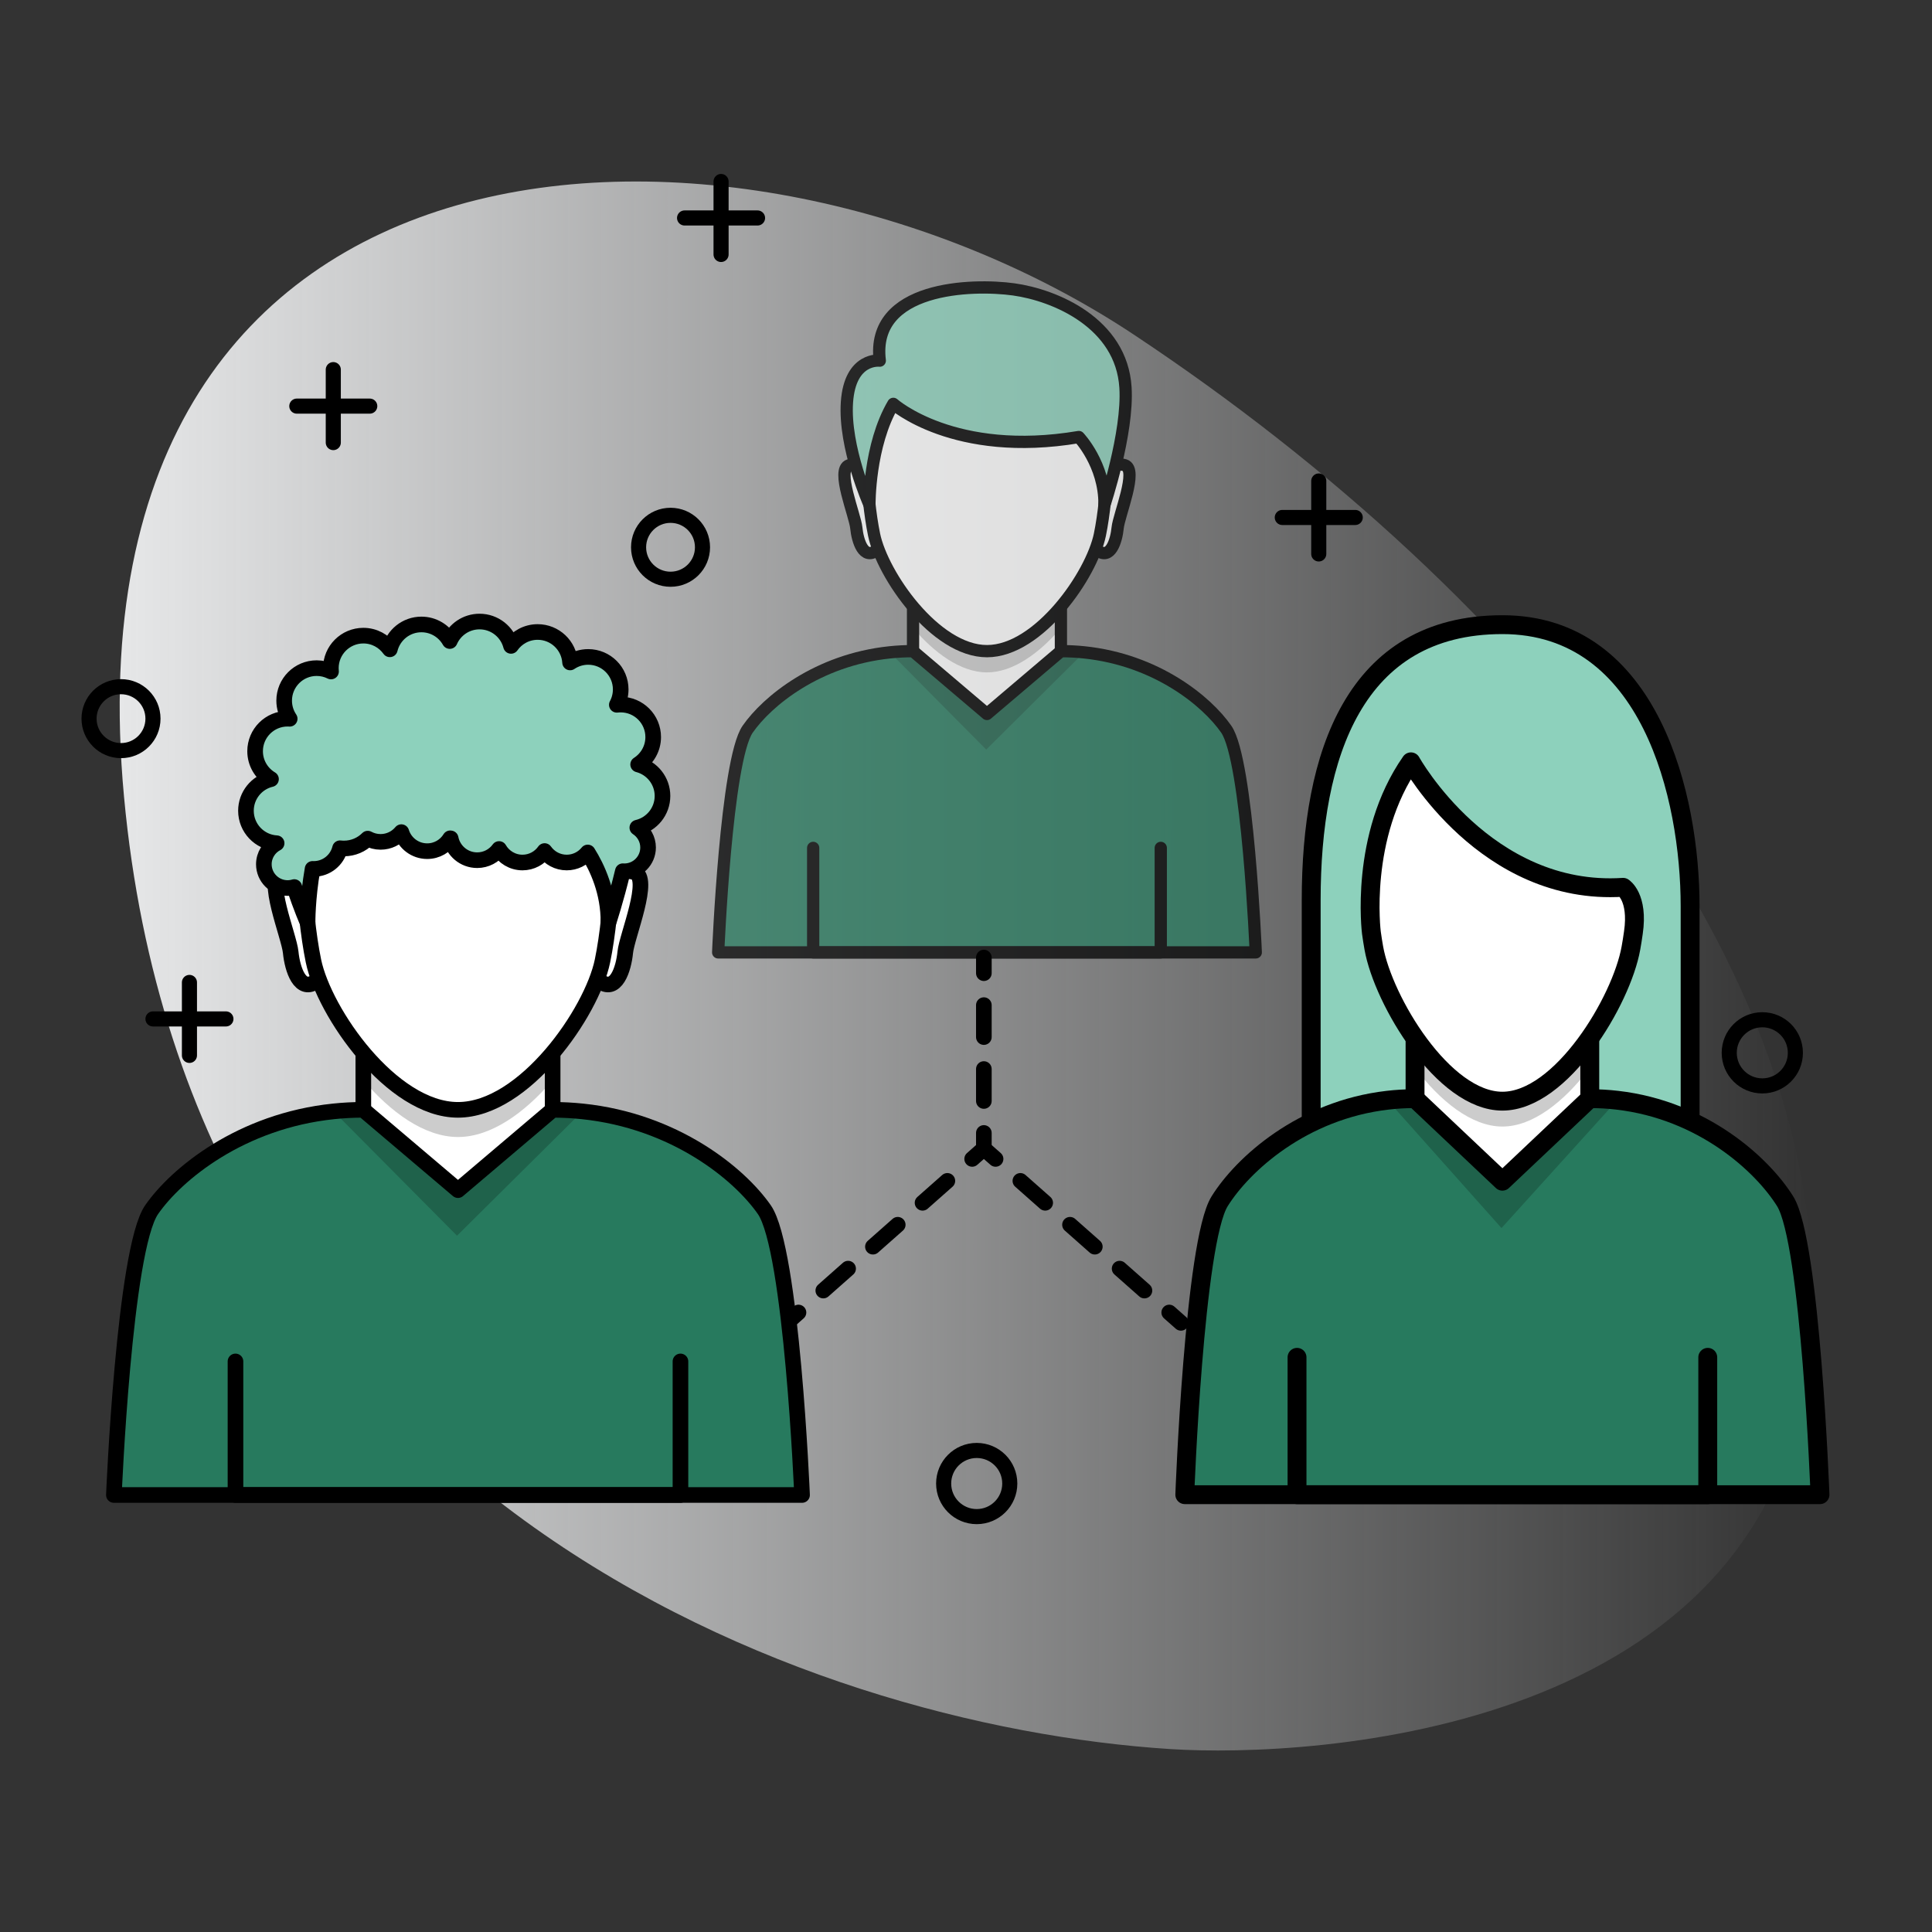 <?xml version="1.0" encoding="UTF-8" standalone="no"?>
<svg
   version="1.1"
   id="Layer_1"
   x="0px"
   y="0px"
   viewBox="0 0 1024 1024"
   style="enable-background:new 0 0 1024 1024;"
   xml:space="preserve"
   sodipodi:docname="anvio-community.svg"
   inkscape:version="1.1-dev (9017afb, 2021-01-01)"
   xmlns:inkscape="http://www.inkscape.org/namespaces/inkscape"
   xmlns:sodipodi="http://sodipodi.sourceforge.net/DTD/sodipodi-0.dtd"
   xmlns:xlink="http://www.w3.org/1999/xlink"
   xmlns="http://www.w3.org/2000/svg"
   xmlns:svg="http://www.w3.org/2000/svg"><rect x="0" y="0" width="1024" height="1024" fill="#333333" stroke="none"/><defs
   id="defs953"><linearGradient
   inkscape:collect="always"
   id="linearGradient959"><stop
     style="stop-color:#e6e7e8;stop-opacity:1;"
     offset="0"
     id="stop955" /><stop
     style="stop-color:#e6e7e8;stop-opacity:0;"
     offset="1"
     id="stop957" /></linearGradient><linearGradient
   inkscape:collect="always"
   xlink:href="#linearGradient959"
   id="linearGradient961"
   x1="63.436"
   y1="511.999"
   x2="960.563"
   y2="511.999"
   gradientUnits="userSpaceOnUse" />
	
	
	
	
	
</defs><sodipodi:namedview
   id="namedview951"
   pagecolor="#ffffff"
   bordercolor="#666666"
   borderopacity="1.0"
   objecttolerance="10.0"
   gridtolerance="10.0"
   guidetolerance="10.0"
   inkscape:pageshadow="2"
   inkscape:pageopacity="0.0"
   inkscape:pagecheckerboard="0"
   showgrid="false"
   inkscape:zoom="0.75924162"
   inkscape:cx="538.03689"
   inkscape:cy="1217.6624"
   inkscape:window-width="2160"
   inkscape:window-height="3787"
   inkscape:window-x="0"
   inkscape:window-y="25"
   inkscape:window-maximized="1"
   inkscape:current-layer="Layer_1" />
<style
   type="text/css"
   id="style824">
	.st0{fill:#E6E7E8;}
	.st1{fill:none;stroke:#000000;stroke-width:8;stroke-linecap:round;stroke-linejoin:round;}
	.st2{fill:none;stroke:#000000;stroke-width:8;stroke-linecap:round;stroke-linejoin:round;stroke-dasharray:16.961,16.961;}
	.st3{fill:#FFFFFF;stroke:#000000;stroke-width:8;stroke-linecap:round;stroke-linejoin:round;stroke-miterlimit:10;}
	.st4{fill:#277A5E;stroke:#000000;stroke-width:8;stroke-linecap:round;stroke-linejoin:round;stroke-miterlimit:10;}
	.st5{opacity:0.2;}
	.st6{fill:none;stroke:#000000;stroke-width:8;stroke-linecap:round;stroke-linejoin:round;stroke-miterlimit:10;}
	.st7{fill:#8DD1BC;stroke:#000000;stroke-width:8;stroke-linecap:round;stroke-linejoin:round;stroke-miterlimit:10;}
	.st8{fill:none;stroke:#000000;stroke-width:8;stroke-linecap:round;stroke-linejoin:round;stroke-dasharray:16.364,16.364;}
</style>
<path
   class="st0"
   d="M620.19,927.04C425.5,914.54,100.2,794.17,65.73,422.25S393.38,39.62,600.91,177.33  s379.06,344.24,357.88,542.74C937.61,918.57,696.24,931.93,620.19,927.04z"
   id="path826"
   style="fill-opacity:1;fill:url(#linearGradient961)" />
<g
   id="g840"
   transform="matrix(1.035,0,0,1.035,-6.023,-17.129)"
   style="stroke-width:0.966">
		<g
   id="g838"
   style="stroke-width:0.966">
			<line
   class="st1"
   x1="610.57"
   y1="693.98"
   x2="604.58"
   y2="688.68"
   id="line828" />
			<line
   class="st2"
   x1="591.88"
   y1="677.45"
   x2="522"
   y2="615.65"
   id="line830" />
			<polyline
   class="st1"
   points="515.65,610.03 509.65,604.73 503.66,610.03    "
   id="polyline832" />
			<line
   class="st2"
   x1="490.96"
   y1="621.27"
   x2="421.08"
   y2="683.06"
   id="line834" />
			<line
   class="st1"
   x1="414.72"
   y1="688.68"
   x2="408.73"
   y2="693.98"
   id="line836" />
		</g>
	</g><g
   id="g864"
   transform="matrix(1.035,0,0,1.035,-6.023,-17.129)"
   style="stroke-width:0.966">
		<g
   id="g860"
   style="stroke-width:0.966">
			<rect
   x="191.88"
   y="509.11"
   class="st3"
   width="96.94"
   height="125.14"
   id="rect842" />
			<path
   class="st4"
   d="M 416.55,782.13 H 64.14 c 0,0 5.24,-125.85 19.33,-146.12 12.78,-18.36 45.77,-45.41 93.18,-50.33 4.93,-0.52 10,-0.79 15.23,-0.79 l 48.47,41.12 48.47,-41.12 c 5.23,0 10.3,0.27 15.23,0.79 47.41,4.92 80.4,31.96 93.18,50.33 14.09,20.27 19.32,146.12 19.32,146.12 z"
   id="path844" />
			<g
   id="g850"
   style="stroke-width:0.966">
				<path
   class="st3"
   d="m 317.25,471.4 c 0,0 4.63,-11.06 13.44,-8.23 8.81,2.83 -3.85,32.57 -4.68,41.07 -0.83,8.5 -4.81,21.29 -13.28,14.61 -8.47,-6.68 4.52,-47.45 4.52,-47.45 z"
   id="path846" />
				<path
   class="st3"
   d="m 163.45,471.4 c 0,0 -4.63,-11.06 -13.44,-8.23 -8.81,2.83 3.85,32.57 4.68,41.07 0.83,8.5 4.81,21.29 13.28,14.61 8.46,-6.68 -4.52,-47.45 -4.52,-47.45 z"
   id="path848" />
			</g>
			<path
   class="st5"
   d="m 288.82,515.18 v 54.46 c -0.26,0.3 -0.52,0.61 -0.77,0.91 -13.57,15.77 -30.71,28.26 -47.7,28.26 -17.31,0 -34.78,-12.98 -48.47,-29.17 v -54.46 z"
   id="path852"
   style="stroke-width:0.966" />
			<path
   class="st3"
   d="m 318.52,419.01 c -2.88,-18.26 -34.64,-32.35 -78.17,-32.35 -43.53,0 -75.29,14.09 -78.17,32.35 -2.88,18.26 -1.28,63.41 4.16,89.67 5.44,26.26 40.03,76.22 74,76.22 v 0 0 0 0 c 33.97,0 68.56,-49.96 74,-76.22 5.46,-26.26 7.06,-71.42 4.18,-89.67 z"
   id="path854" />
			<polyline
   class="st6"
   points="354.28,713.73 354.28,782.13 126.41,782.13 126.41,713.73    "
   id="polyline856" />
			<path
   class="st5"
   d="m 304.04,585.69 -64.19,63.66 -63.19,-63.66 c 4.93,-0.52 10,-0.79 15.23,-0.79 l 48.47,41.12 48.47,-41.12 c 5.21,0 10.29,0.28 15.21,0.79 z"
   id="path858"
   style="stroke-width:0.966" />
		</g>
		<path
   class="st7"
   d="m 345.08,424.16 c 0,-7.75 -5.3,-14.26 -12.47,-16.12 4.63,-2.96 7.71,-8.14 7.71,-14.04 0,-9.19 -7.45,-16.64 -16.64,-16.64 -0.67,0 -1.33,0.04 -1.98,0.12 1.26,-2.35 1.98,-5.03 1.98,-7.88 0,-9.19 -7.45,-16.64 -16.64,-16.64 -3.44,0 -6.63,1.04 -9.28,2.83 -0.54,-8.71 -7.77,-15.6 -16.61,-15.6 -5.65,0 -10.63,2.82 -13.64,7.12 -1.85,-7.17 -8.37,-12.47 -16.12,-12.47 -6.82,0 -12.68,4.11 -15.25,9.98 -2.85,-5.07 -8.28,-8.49 -14.51,-8.49 -7.84,0 -14.41,5.43 -16.18,12.73 -3.02,-4.23 -7.96,-7 -13.56,-7 -9.19,0 -16.64,7.45 -16.64,16.64 0,0.58 0.03,1.15 0.09,1.72 -2.22,-1.1 -4.72,-1.72 -7.36,-1.72 -9.19,0 -16.64,7.45 -16.64,16.64 0,3.44 1.04,6.63 2.83,9.29 -0.35,-0.02 -0.71,-0.04 -1.07,-0.04 -9.19,0 -16.64,7.45 -16.64,16.64 0,6.08 3.26,11.4 8.14,14.31 -7.35,1.73 -12.83,8.32 -12.83,16.2 0,8.88 6.95,16.13 15.71,16.62 -3.88,2.03 -6.54,6.09 -6.54,10.78 0,6.72 5.45,12.17 12.17,12.17 1.19,0 2.33,-0.18 3.42,-0.5 3.5,10.79 6.8,18.17 6.8,18.17 0,0 -0.12,-12.08 2.56,-27.48 0.2,0.01 0.4,0.02 0.6,0.02 6.53,0 11.99,-4.51 13.46,-10.59 0.66,0.08 1.33,0.12 2.02,0.12 4.75,0 9.06,-1.93 12.17,-5.04 1.96,1.06 4.2,1.66 6.58,1.66 4.28,0 8.1,-1.94 10.64,-4.99 1.75,5.65 7.01,9.75 13.23,9.75 4.98,0 9.34,-2.64 11.78,-6.59 0.08,0.01 0.16,0.02 0.24,0.04 1.25,6.37 6.84,11.17 13.57,11.17 4.62,0 8.71,-2.26 11.22,-5.74 2.39,4.14 6.87,6.93 11.99,6.93 4.68,0 8.81,-2.32 11.32,-5.88 2.51,3.55 6.64,5.88 11.32,5.88 4.35,0 8.23,-2.01 10.77,-5.15 4.85,7.72 10.74,20.32 10.61,35.89 0,0 3.76,-11.28 7.36,-26.29 0.25,0.02 0.51,0.04 0.76,0.04 6.72,0 12.17,-5.45 12.17,-12.17 0,-4.26 -2.19,-8 -5.5,-10.17 7.37,-1.72 12.88,-8.33 12.88,-16.23 z"
   id="path862" />
	</g><g
   id="g882"
   transform="matrix(1.251,0,0,1.249,162.169,159.081)"
   style="stroke-width:0.8">
		<path
   class="st7"
   d="m 425.89,346.46 c 0,0 0,-30.72 0,-91.97 0,-61.25 18.22,-116.78 81.01,-116.78 62.79,0 79.53,73.42 79.53,119.44 0,46.02 0,89.3 0,89.3 l -56.68,57.53 -59.72,4.56 z"
   id="path866" />
		<g
   id="g878"
   style="stroke-width:0.8">
			<rect
   x="469.89"
   y="274.27"
   class="st3"
   width="74.03"
   height="106.63"
   id="rect868" />
			<path
   class="st4"
   d="M 641.46,506.91 H 372.34 c 0,0 4,-107.24 14.76,-124.51 9.76,-15.65 34.95,-38.69 71.16,-42.88 3.76,-0.44 7.63,-0.67 11.63,-0.67 l 37.01,35.04 37.01,-35.04 c 3.99,0 7.87,0.23 11.63,0.67 36.2,4.19 61.4,27.23 71.16,42.88 10.76,17.27 14.76,124.51 14.76,124.51 z"
   id="path870" />
			<path
   class="st5"
   d="m 543.91,279.43 v 46.41 c -0.2,0.26 -0.39,0.52 -0.59,0.77 -10.36,13.44 -23.45,24.08 -36.42,24.08 -13.22,0 -26.56,-11.06 -37.01,-24.86 v -46.41 h 74.02 z"
   id="path872"
   style="stroke-width:0.8" />
			<polyline
   class="st6"
   points="593.91,448.62 593.91,506.91 419.89,506.91 419.89,448.62    "
   id="polyline874" />
			<path
   class="st5"
   d="m 555.54,339.52 -49.02,54.25 -48.26,-54.25 c 3.76,-0.44 7.63,-0.67 11.63,-0.67 l 37.01,35.04 37.01,-35.04 c 4,0 7.87,0.23 11.63,0.67 z"
   id="path876"
   style="stroke-width:0.8" />
		</g>
		<path
   class="st3"
   d="m 562.39,268.44 c 2.23,-15.2 -4.34,-19.27 -4.34,-19.27 -58.27,3.8 -89.9,-53.26 -89.9,-53.26 -22.01,31.57 -16.75,72.53 -16.75,72.53 v 0 c 0.32,2.29 0.66,4.48 1.03,6.53 4.01,22.38 29.46,64.95 54.46,64.95 v 0 c 25,0 50.46,-42.57 54.46,-64.95 0.37,-2.05 0.72,-4.23 1.04,-6.53 z"
   id="path880" />
	</g><g
   id="g904"
   transform="matrix(0.812,0,0,0.813,-108.789,-131.091)"
   style="opacity:0.746;stroke-width:1.231">
		<rect
   x="729.95"
   y="510.28"
   class="st3"
   width="96.52"
   height="124.6"
   id="rect884" />
		<path
   class="st4"
   d="M 953.66,782.13 H 602.75 c 0,0 5.21,-125.31 19.25,-145.49 12.72,-18.29 45.57,-45.21 92.78,-50.11 4.91,-0.51 9.95,-0.78 15.16,-0.78 l 48.26,40.94 48.26,-40.94 c 5.21,0 10.26,0.27 15.16,0.78 47.2,4.9 80.06,31.82 92.78,50.11 14.05,20.18 19.26,145.49 19.26,145.49 z"
   id="path886" />
		<g
   id="g892"
   style="stroke-width:1.231">
			<path
   class="st3"
   d="m 854.78,472.73 c 0,0 4.61,-11.01 13.38,-8.19 8.77,2.82 -3.84,32.43 -4.66,40.89 -0.82,8.46 -4.79,21.2 -13.22,14.55 -8.43,-6.65 4.5,-47.25 4.5,-47.25 z"
   id="path888" />
			<path
   class="st3"
   d="m 701.64,472.73 c 0,0 -4.61,-11.01 -13.38,-8.19 -8.77,2.82 3.84,32.43 4.66,40.89 0.82,8.46 4.79,21.2 13.22,14.55 8.43,-6.65 -4.5,-47.25 -4.5,-47.25 z"
   id="path890" />
		</g>
		<path
   class="st5"
   d="m 826.47,516.32 v 54.23 c -0.26,0.3 -0.51,0.6 -0.77,0.91 -13.51,15.7 -30.58,28.14 -47.49,28.14 -17.24,0 -34.63,-12.92 -48.26,-29.05 v -54.23 z"
   id="path894"
   style="stroke-width:1.231" />
		<path
   class="st3"
   d="m 856.04,420.56 c -2.87,-18.18 -34.49,-32.21 -77.83,-32.21 -43.35,0 -74.96,14.03 -77.83,32.21 -2.87,18.18 -1.28,63.14 4.15,89.29 5.42,26.15 39.86,75.9 73.69,75.9 v 0 0 0 0 c 33.83,0 68.27,-49.75 73.69,-75.9 5.41,-26.15 7,-71.12 4.13,-89.29 z"
   id="path896" />
		<path
   class="st7"
   d="m 701.49,490.22 c 0,0 -0.39,-38.6 15.59,-65.68 0,0 39.67,35.35 121.08,21.62 0,0 16.99,17.8 16.76,44.06 0,0 15.56,-46.72 13.69,-76.39 -2.63,-41.93 -45.87,-60.16 -72.95,-63.92 -27.07,-3.76 -93.44,-2.02 -87.42,46.44 0,0 -19.38,-2.39 -21.43,27.07 -2.05,29.46 14.68,66.8 14.68,66.8 z"
   id="path898" />
		<polyline
   class="st6"
   points="891.65,714.02 891.65,782.13 664.76,782.13 664.76,714.02   "
   id="polyline900" />
		<path
   class="st5"
   d="m 841.63,586.53 -63.92,63.39 -62.92,-63.39 c 4.91,-0.51 9.95,-0.78 15.16,-0.78 l 48.26,40.94 48.26,-40.94 c 5.21,0 10.25,0.27 15.16,0.78 z"
   id="path902"
   style="stroke-width:1.231" />
	</g><g
   id="g914"
   transform="matrix(1.035,0,0,1.035,-6.023,-17.129)"
   style="stroke-width:0.966">
		<g
   id="g912"
   style="stroke-width:0.966">
			<line
   class="st1"
   x1="509.65"
   y1="506.91"
   x2="509.65"
   y2="514.91"
   id="line906" />
			<line
   class="st8"
   x1="509.65"
   y1="531.27"
   x2="509.65"
   y2="588.55"
   id="line908" />
			<line
   class="st1"
   x1="509.65"
   y1="596.73"
   x2="509.65"
   y2="604.73"
   id="line910" />
		</g>
	</g>
<g
   id="g922">
	<line
   class="st6"
   x1="176.65"
   y1="195.91"
   x2="176.65"
   y2="234.58"
   id="line918" />
	<line
   class="st6"
   x1="195.98"
   y1="215.25"
   x2="157.32"
   y2="215.25"
   id="line920" />
</g>
<g
   id="g928">
	<line
   class="st6"
   x1="382.18"
   y1="96.2"
   x2="382.18"
   y2="134.87"
   id="line924" />
	<line
   class="st6"
   x1="401.51"
   y1="115.53"
   x2="362.84"
   y2="115.53"
   id="line926" />
</g>
<g
   id="g934">
	<line
   class="st6"
   x1="100.41"
   y1="520.71"
   x2="100.41"
   y2="559.38"
   id="line930" />
	<line
   class="st6"
   x1="119.74"
   y1="540.05"
   x2="81.08"
   y2="540.05"
   id="line932" />
</g>
<g
   id="g940">
	<line
   class="st6"
   x1="698.97"
   y1="254.94"
   x2="698.97"
   y2="293.6"
   id="line936" />
	<line
   class="st6"
   x1="718.3"
   y1="274.27"
   x2="679.64"
   y2="274.27"
   id="line938" />
</g>
<circle
   class="st6"
   cx="355.4"
   cy="290.07"
   r="16.94"
   id="circle942" />
<circle
   class="st6"
   cx="64.14"
   cy="380.9"
   r="16.94"
   id="circle944" />
<ellipse
   class="st6"
   cx="517.68"
   cy="786.304"
   id="circle946"
   rx="17.527"
   ry="17.529" />
<ellipse
   class="st6"
   cx="934.059"
   cy="558.022"
   id="circle948"
   rx="17.527"
   ry="17.529" />
</svg>
